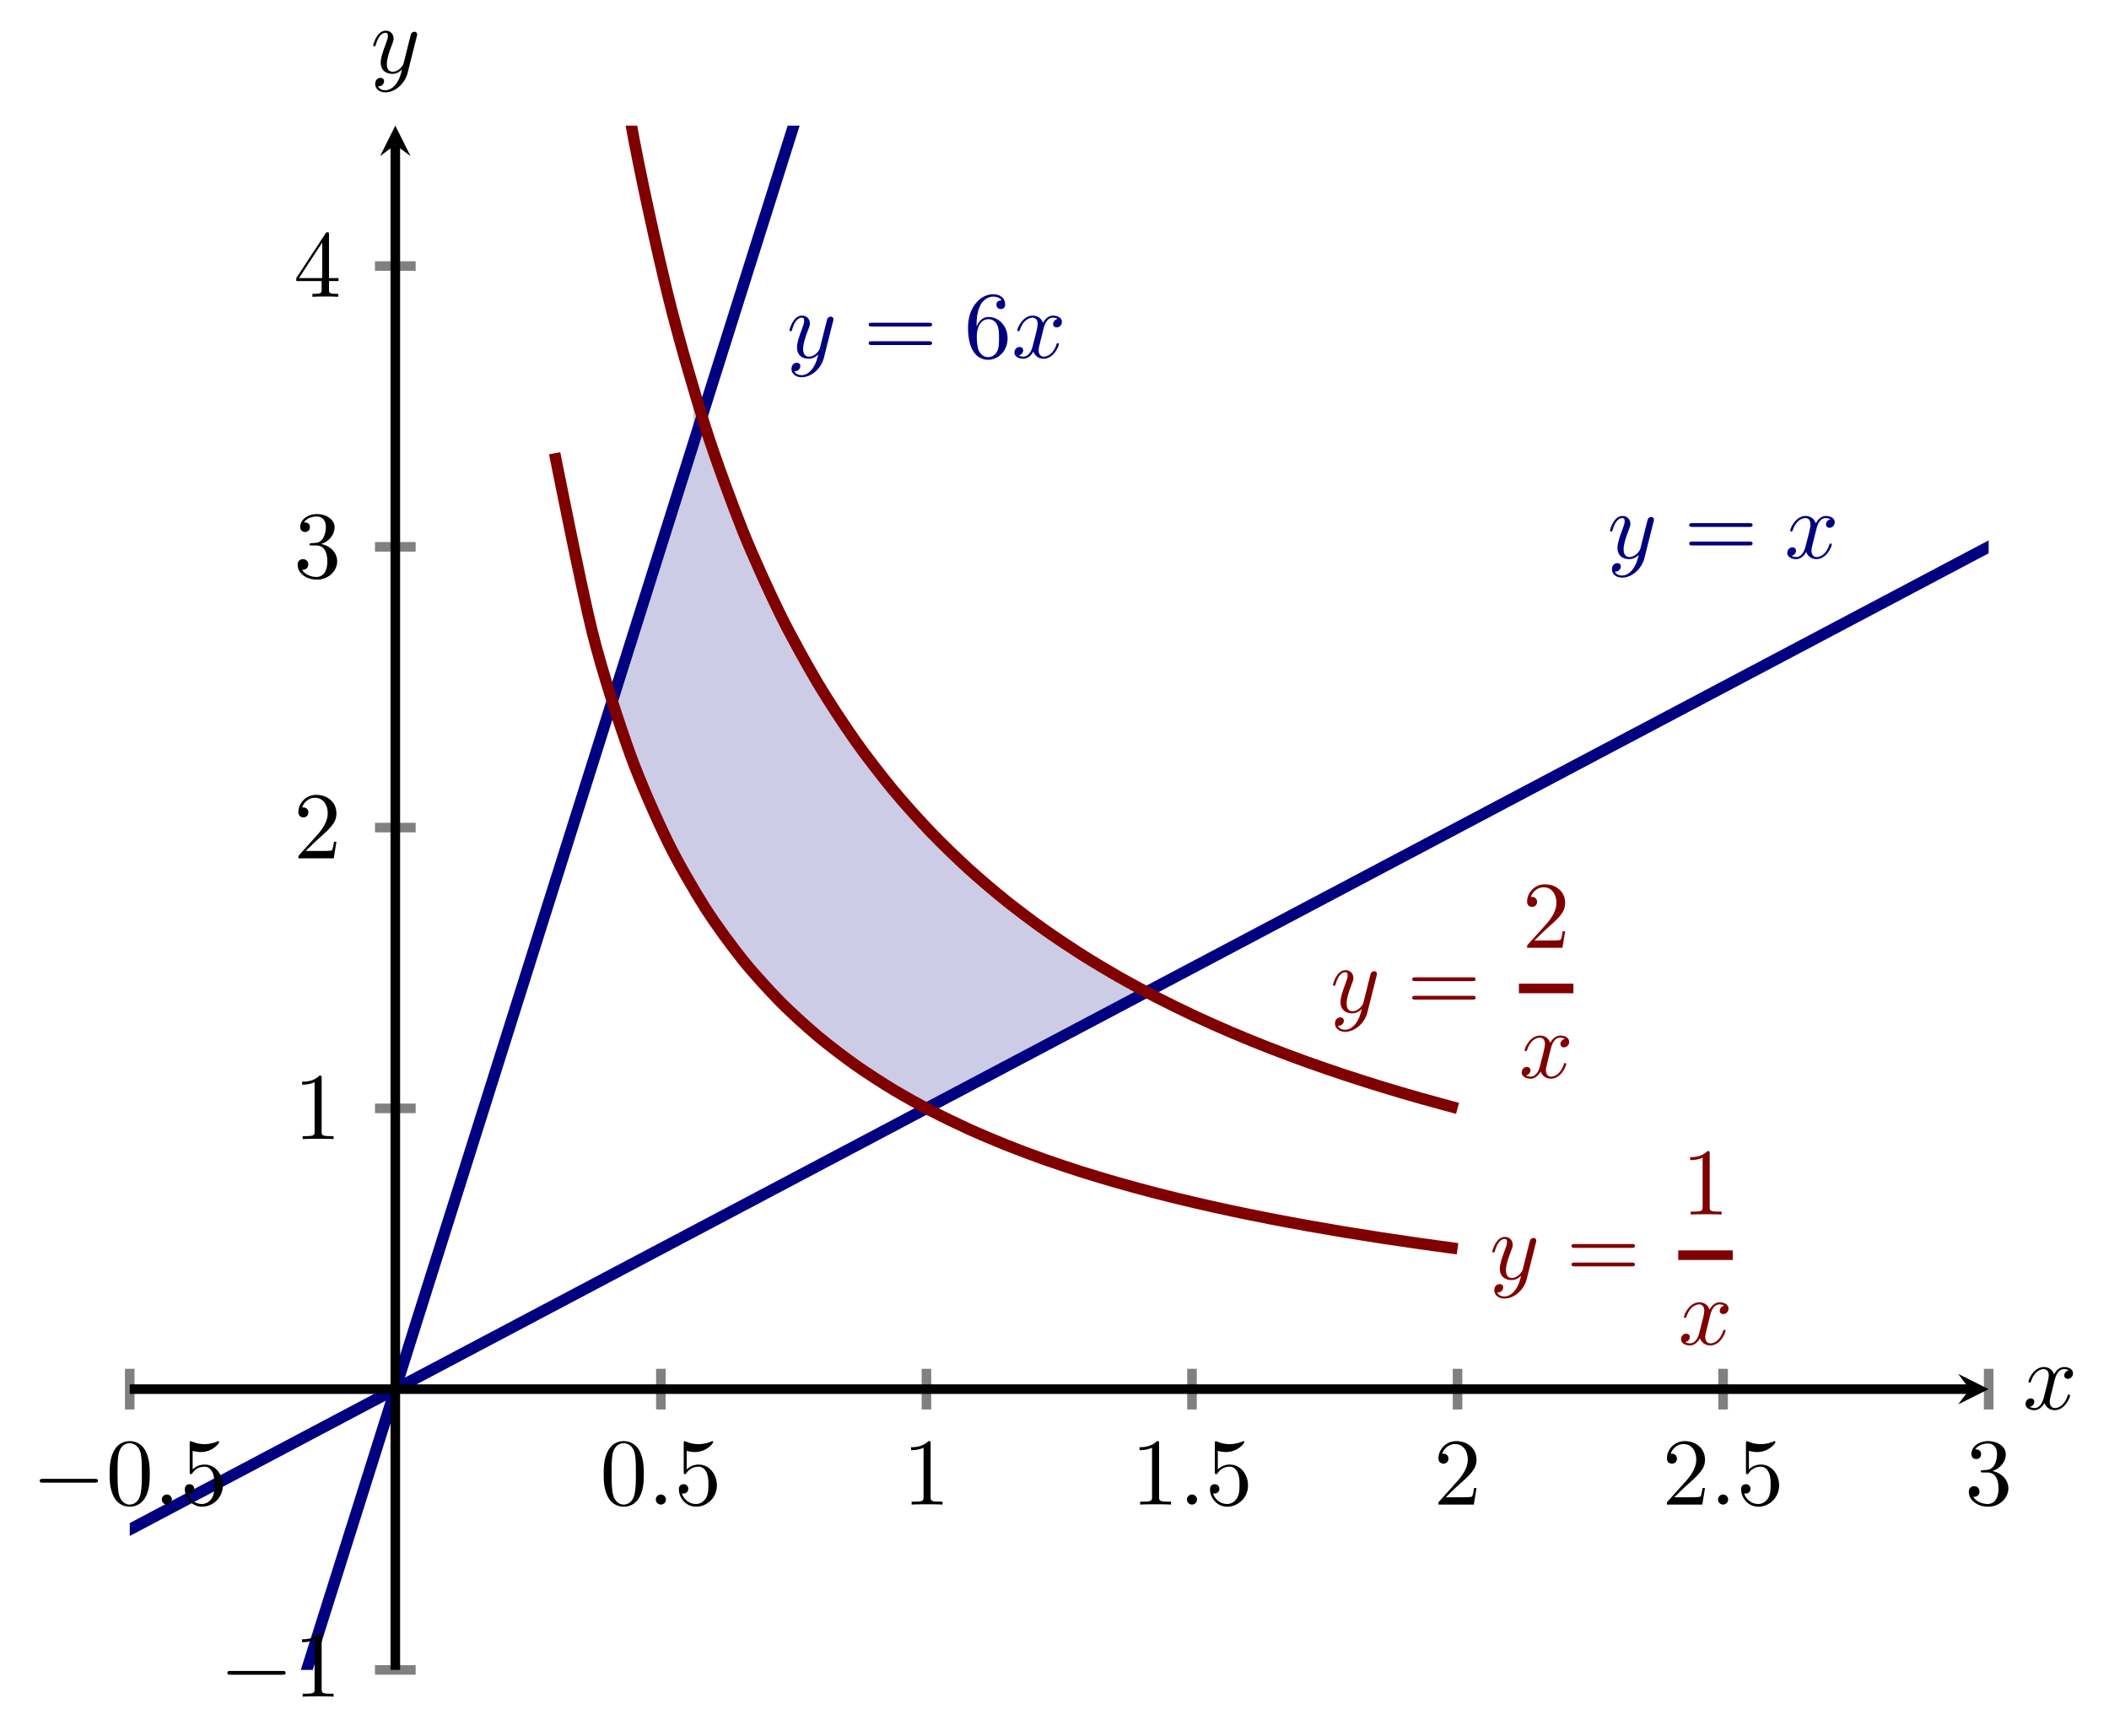 <?xml version="1.0" encoding="UTF-8" standalone="no"?>
<!DOCTYPE svg PUBLIC "-//W3C//DTD SVG 1.1//EN" "http://www.w3.org/Graphics/SVG/1.1/DTD/svg11.dtd">
<svg xmlns="http://www.w3.org/2000/svg" xmlns:xlink="http://www.w3.org/1999/xlink" version="1.1" width="220.405pt" height="181.476pt" viewBox="0 0 220.405 181.476">
<clipPath id="cp0">
<path transform="matrix(1,0,0,-1,13.56,174.53)" d="M 0 0 L 194.269 0 L 194.269 161.397 L 0 161.397 Z "/>
</clipPath>
<g clip-path="url(#cp0)">
<path transform="matrix(1,0,0,-1,13.56,174.53)" d="M 50.416 101.234 L 50.807 102.475 L 51.198 103.715 L 51.589 104.956 L 51.98 106.197 L 52.371 107.438 L 52.763 108.679 L 53.154 109.92 L 53.545 111.16 L 53.936 112.401 L 54.327 113.642 L 54.718 114.883 L 55.11 116.124 L 55.501 117.365 L 55.892 118.605 L 56.283 119.846 L 56.674 121.087 L 57.065 122.328 L 57.457 123.569 L 57.848 124.81 L 58.239 126.05 L 58.63 127.291 L 59.021 128.532 L 59.412 129.773 L 59.804 131.014 L 59.804 80.161 L 59.412 80.792 L 59.021 81.432 L 58.63 82.095 L 58.239 82.773 L 57.848 83.465 L 57.457 84.179 L 57.065 84.912 L 56.674 85.66 L 56.283 86.435 L 55.892 87.228 L 55.501 88.043 L 55.11 88.885 L 54.718 89.748 L 54.327 90.634 L 53.936 91.553 L 53.545 92.498 L 53.154 93.469 L 52.763 94.473 L 52.371 95.506 L 51.98 96.574 L 51.589 97.677 L 51.198 98.816 L 50.807 99.998 L 50.416 101.216 Z " fill="#cccce6"/>
</g>
<clipPath id="cp1">
<path transform="matrix(1,0,0,-1,13.56,174.53)" d="M 0 0 L 194.269 0 L 194.269 161.397 L 0 161.397 Z "/>
</clipPath>
<g clip-path="url(#cp1)">
<path transform="matrix(1,0,0,-1,13.56,174.53)" d="M 58.894 81.649 L 59.909 79.994 L 60.924 78.448 L 61.939 76.992 L 62.954 75.616 L 63.969 74.319 L 64.985 73.092 L 66 71.933 L 67.015 70.83 L 68.03 69.782 L 69.045 68.787 L 70.061 67.845 L 71.076 66.938 L 72.091 66.079 L 73.106 65.26 L 74.121 64.471 L 75.137 63.719 L 76.152 63 L 77.167 62.305 L 78.182 61.642 L 79.197 61.008 L 80.213 60.392 L 81.228 59.802 L 82.243 59.238 L 83.258 58.69 L 83.258 88.034 L 82.243 89.126 L 81.228 90.265 L 80.213 91.441 L 79.197 92.668 L 78.182 93.939 L 77.167 95.271 L 76.152 96.653 L 75.137 98.094 L 74.121 99.599 L 73.106 101.175 L 72.091 102.815 L 71.076 104.538 L 70.061 106.343 L 69.045 108.235 L 68.03 110.225 L 67.015 112.317 L 66 114.515 L 64.985 116.839 L 63.969 119.293 L 62.954 121.884 L 61.939 124.633 L 60.924 127.55 L 59.909 130.652 L 58.894 133.953 Z " fill="#cccce6"/>
</g>
<clipPath id="cp2">
<path transform="matrix(1,0,0,-1,13.56,174.53)" d="M 0 0 L 194.269 0 L 194.269 161.397 L 0 161.397 Z "/>
</clipPath>
<g clip-path="url(#cp2)">
<path transform="matrix(1,0,0,-1,13.56,174.53)" d="M 82.703 58.396 L 83.684 58.915 L 84.665 59.433 L 85.646 59.952 L 86.626 60.47 L 87.607 60.989 L 88.588 61.508 L 89.569 62.026 L 90.55 62.545 L 91.531 63.063 L 92.512 63.582 L 93.492 64.1 L 94.473 64.619 L 95.454 65.137 L 96.435 65.656 L 97.416 66.175 L 98.397 66.693 L 99.377 67.212 L 100.358 67.73 L 101.339 68.249 L 102.32 68.767 L 103.301 69.286 L 104.282 69.804 L 105.262 70.323 L 106.243 70.841 L 106.243 70.847 L 105.262 71.373 L 104.282 71.912 L 103.301 72.464 L 102.32 73.031 L 101.339 73.614 L 100.358 74.212 L 99.377 74.826 L 98.397 75.458 L 97.416 76.107 L 96.435 76.775 L 95.454 77.462 L 94.473 78.169 L 93.492 78.898 L 92.512 79.648 L 91.531 80.422 L 90.55 81.22 L 89.569 82.042 L 88.588 82.892 L 87.607 83.77 L 86.626 84.677 L 85.646 85.614 L 84.665 86.584 L 83.684 87.587 L 82.703 88.624 Z " fill="#cccce6"/>
</g>
<clipPath id="cp3">
<path transform="matrix(1,0,0,-1,13.56,174.53)" d="M 0 0 L 194.269 0 L 194.269 161.397 L 0 161.397 Z "/>
</clipPath>
<g clip-path="url(#cp3)">
<path transform="matrix(1,0,0,-1,13.56,174.53)" stroke-width="1.196" stroke-linecap="butt" stroke-miterlimit="10" stroke-linejoin="miter" fill="none" stroke="#000080" d="M -83.258 -322.793 C -83.258 -322.793 -73.232 -290.991 -69.382 -278.776 C -65.531 -266.561 -59.356 -246.973 -55.505 -234.759 C -51.655 -222.544 -45.48 -202.956 -41.629 -190.741 C -37.778 -178.527 -31.603 -158.939 -27.753 -146.724 C -23.902 -134.51 -17.727 -114.922 -13.876 -102.707 C -10.026 -90.492 -3.851 -70.904 0 -58.69 C 3.851 -46.475 10.026 -26.887 13.876 -14.672 C 17.727 -2.458 23.902 17.13 27.753 29.345 C 31.603 41.559 37.778 61.147 41.629 73.362 C 45.48 85.577 51.655 105.165 55.505 117.379 C 59.356 129.594 65.531 149.182 69.382 161.397 C 73.232 173.611 79.408 193.199 83.258 205.414 C 87.109 217.628 93.284 237.216 97.135 249.431 C 100.985 261.646 107.16 281.234 111.011 293.448 C 114.862 305.663 121.037 325.251 124.887 337.466 C 128.738 349.68 134.913 369.268 138.764 381.483 C 142.614 393.697 148.789 413.286 152.64 425.5 C 156.491 437.715 162.666 457.303 166.516 469.517 C 170.367 481.732 176.542 501.32 180.393 513.535 C 184.243 525.749 190.418 545.337 194.269 557.552 C 198.12 569.766 204.295 589.355 208.145 601.569 C 211.996 613.784 218.171 633.372 222.022 645.586 C 225.872 657.801 232.048 677.389 235.898 689.604 C 239.749 701.818 249.775 733.621 249.775 733.621 "/>
<path transform="matrix(1,0,0,-1,13.56,174.53)" stroke-width="1.196" stroke-linecap="butt" stroke-miterlimit="10" stroke-linejoin="miter" fill="none" stroke="#000080" d="M -83.258 -29.345 C -83.258 -29.345 -73.232 -24.044 -69.382 -22.009 C -65.531 -19.973 -59.356 -16.708 -55.505 -14.672 C -51.655 -12.637 -45.48 -9.372 -41.629 -7.336 C -37.778 -5.3 -31.603 -2.036 -27.753 0 C -23.902 2.036 -17.727 5.3 -13.876 7.336 C -10.026 9.372 -3.851 12.637 0 14.672 C 3.851 16.708 10.026 19.973 13.876 22.009 C 17.727 24.044 23.902 27.309 27.753 29.345 C 31.603 31.381 37.778 34.645 41.629 36.681 C 45.48 38.717 51.655 41.981 55.505 44.017 C 59.356 46.053 65.531 49.318 69.382 51.353 C 73.232 53.389 79.408 56.654 83.258 58.69 C 87.109 60.725 93.284 63.99 97.135 66.026 C 100.985 68.062 107.16 71.326 111.011 73.362 C 114.862 75.398 121.037 78.663 124.887 80.698 C 128.738 82.734 134.913 85.999 138.764 88.034 C 142.614 90.07 148.789 93.335 152.64 95.371 C 156.491 97.406 162.666 100.671 166.516 102.707 C 170.367 104.743 176.542 108.007 180.393 110.043 C 184.243 112.079 190.418 115.344 194.269 117.379 C 198.12 119.415 204.295 122.68 208.145 124.716 C 211.996 126.751 218.171 130.016 222.022 132.052 C 225.872 134.088 232.048 137.352 235.898 139.388 C 239.749 141.424 249.775 146.724 249.775 146.724 "/>
<path transform="matrix(1,0,0,-1,13.56,174.53)" stroke-width="1.196" stroke-linecap="butt" stroke-miterlimit="10" stroke-linejoin="miter" fill="none" stroke="#800000" d="M 44.404 127.16 C 44.404 127.16 47.245 112.832 48.336 108.479 C 49.427 104.126 51.177 98.819 52.268 95.784 C 53.359 92.75 55.108 88.844 56.199 86.605 C 57.29 84.367 59.04 81.372 60.131 79.651 C 61.222 77.93 62.971 75.565 64.062 74.201 C 65.153 72.838 66.903 70.931 67.994 69.823 C 69.085 68.716 70.835 67.138 71.926 66.22 C 73.017 65.301 74.766 63.979 75.857 63.206 C 76.948 62.433 78.698 61.307 79.789 60.647 C 80.88 59.987 82.63 59.017 83.721 58.447 C 84.812 57.877 86.561 57.034 87.652 56.537 C 88.743 56.04 90.493 55.3 91.584 54.862 C 92.675 54.424 94.424 53.77 95.515 53.381 C 96.606 52.993 98.356 52.41 99.447 52.063 C 100.538 51.717 102.288 51.194 103.379 50.882 C 104.47 50.571 106.219 50.1 107.31 49.818 C 108.401 49.537 110.151 49.109 111.242 48.854 C 112.333 48.598 114.082 48.209 115.173 47.976 C 116.264 47.743 118.014 47.388 119.105 47.174 C 120.196 46.961 121.946 46.635 123.037 46.439 C 124.128 46.243 125.877 45.942 126.968 45.761 C 128.059 45.58 129.809 45.303 130.9 45.136 C 131.991 44.969 133.741 44.711 134.832 44.556 C 135.923 44.401 138.763 44.017 138.763 44.017 "/>
<path transform="matrix(1,0,0,-1,13.56,174.53)" stroke-width="1.196" stroke-linecap="butt" stroke-miterlimit="10" stroke-linejoin="miter" fill="none" stroke="#800000" d="M 44.404 224.975 C 44.404 224.975 47.245 196.313 48.336 187.607 C 49.427 178.902 51.177 168.3 52.268 162.23 C 53.359 156.16 55.108 148.338 56.199 143.86 C 57.29 139.382 59.04 133.397 60.131 129.957 C 61.222 126.516 62.971 121.789 64.062 119.061 C 65.153 116.333 66.903 112.511 67.994 110.295 C 69.085 108.08 70.835 104.927 71.926 103.091 C 73.017 101.255 74.766 98.61 75.857 97.064 C 76.948 95.518 78.698 93.266 79.789 91.946 C 80.88 90.626 82.63 88.689 83.721 87.549 C 84.812 86.409 86.561 84.724 87.652 83.729 C 88.743 82.735 90.493 81.255 91.584 80.38 C 92.675 79.504 94.424 78.195 95.515 77.418 C 96.606 76.642 98.356 75.476 99.447 74.782 C 100.538 74.089 102.288 73.043 103.379 72.42 C 104.47 71.797 106.219 70.854 107.31 70.291 C 108.401 69.728 110.151 68.874 111.242 68.363 C 112.333 67.852 114.082 67.074 115.173 66.608 C 116.264 66.142 118.014 65.431 119.105 65.005 C 120.196 64.578 121.946 63.925 123.037 63.533 C 124.128 63.141 125.877 62.54 126.968 62.178 C 128.059 61.817 129.809 61.261 130.9 60.927 C 131.991 60.592 133.741 60.077 134.832 59.767 C 135.923 59.457 138.763 58.69 138.763 58.69 "/>
<symbol id="font_4_3">
<path d="M .457 .586 C .461 .6 .461 .602 .461 .609 C .461 .627 .447 .636 .432 .636 C .422 .636 .406 .63 .397 .615 C .395 .61 .387 .579 .383 .561 C .376 .535 .369 .508 .363 .481 L .318 .301 C .314 .286 .271 .216 .205 .216 C .154 .216 .143 .26 .143 .297 C .143 .343 .16 .405 .194 .493 C .21 .534 .214 .545 .214 .565 C .214 .61 .182 .647 .132 .647 C .037 .647 0 .502 0 .493 C 0 .483 .01 .483 .012 .483 C .022 .483 .023 .485 .028 .501 C .055 .595 .095 .625 .129 .625 C .137 .625 .154 .625 .154 .593 C .154 .568 .144 .542 .137 .523 C .097 .417 .079 .36 .079 .313 C .079 .224 .142 .194 .201 .194 C .24 .194 .274 .211 .302 .239 C .289 .187 .277 .138 .237 .085 C .211 .051 .173 .022 .127 .022 C .113 .022 .068 .025 .051 .064 C .067 .064 .08 .064 .094 .076 C .104 .085 .114 .098 .114 .117 C .114 .148 .087 .152 .077 .152 C .054 .152 .021 .136 .021 .087 C .021 .037 .065 0 .127 0 C .23 0 .333 .091 .361 .204 L .457 .586 Z "/>
</symbol>
<use xlink:href="#font_4_3" transform="matrix(9.963,0,0,-9.963,82.506,39.428)" fill="#000080"/>
<symbol id="font_5_8">
<path d="M .631 .194 C .646 .194 .665 .194 .665 .214 C .665 .234 .646 .234 .632 .234 L .033 .234 C .019 .234 0 .234 0 .214 C 0 .194 .019 .194 .034 .194 L .631 .194 M .632 0 C .646 0 .665 0 .665 .02 C .665 .04 .646 .04 .631 .04 L .034 .04 C .019 .04 0 .04 0 .02 C 0 0 .019 0 .033 0 L .632 0 Z "/>
</symbol>
<symbol id="font_5_7">
<path d="M .09 .35 L .09 .374 C .09 .627 .214 .663 .265 .663 C .289 .663 .331 .657 .353 .623 C .338 .623 .298 .623 .298 .578 C .298 .547 .322 .532 .344 .532 C .36 .532 .39 .541 .39 .58 C .39 .64 .346 .688 .263 .688 C .135 .688 0 .559 0 .338 C 0 .071 .116 0 .209 0 C .32 0 .415 .094 .415 .226 C .415 .353 .326 .449 .215 .449 C .147 .449 .11 .398 .09 .35 M .209 .028 C .146 .028 .116 .088 .11 .103 C .092 .15 .092 .23 .092 .248 C .092 .326 .124 .426 .214 .426 C .23 .426 .276 .426 .307 .364 C .325 .327 .325 .276 .325 .227 C .325 .179 .325 .129 .308 .093 C .278 .033 .232 .028 .209 .028 Z "/>
</symbol>
<use xlink:href="#font_5_8" transform="matrix(9.963,0,0,-9.963,90.784,36.061)" fill="#000080"/>
<use xlink:href="#font_5_7" transform="matrix(9.963,0,0,-9.963,101.165,37.605)" fill="#000080"/>
<symbol id="font_4_2">
<path d="M .305 .313 C .311 .339 .334 .431 .404 .431 C .409 .431 .433 .431 .454 .418 C .426 .413 .406 .388 .406 .364 C .406 .348 .417 .329 .444 .329 C .466 .329 .498 .347 .498 .387 C .498 .439 .439 .453 .405 .453 C .347 .453 .312 .4 .3 .377 C .275 .443 .221 .453 .192 .453 C .088 .453 .031 .324 .031 .299 C .031 .289 .041 .289 .043 .289 C .051 .289 .054 .291 .056 .3 C .09 .406 .156 .431 .19 .431 C .209 .431 .244 .422 .244 .364 C .244 .333 .227 .266 .19 .126 C .174 .064 .139 .022 .095 .022 C .089 .022 .066 .022 .045 .035 C .07 .04 .092 .061 .092 .089 C .092 .116 .07 .124 .055 .124 C .025 .124 0 .098 0 .066 C 0 .02 .05 0 .094 0 C .16 0 .196 .07 .199 .076 C .211 .039 .247 0 .307 0 C .41 0 .467 .129 .467 .154 C .467 .164 .458 .164 .455 .164 C .446 .164 .444 .16 .442 .153 C .409 .046 .341 .022 .309 .022 C .27 .022 .254 .054 .254 .088 C .254 .11 .26 .132 .271 .176 L .305 .313 Z "/>
</symbol>
<use xlink:href="#font_4_2" transform="matrix(9.963,0,0,-9.963,106.012,37.496)" fill="#000080"/>
<use xlink:href="#font_4_3" transform="matrix(9.963,0,0,-9.963,168.254,60.371)" fill="#000080"/>
<use xlink:href="#font_5_8" transform="matrix(9.963,0,0,-9.963,176.532,57.004)" fill="#000080"/>
<use xlink:href="#font_4_2" transform="matrix(9.963,0,0,-9.963,186.779,58.439)" fill="#000080"/>
<use xlink:href="#font_4_3" transform="matrix(9.963,0,0,-9.963,155.957,135.719)" fill="#800000"/>
<symbol id="font_5_2">
<path d="M .205 .64 C .205 .664 .205 .666 .182 .666 C .12 .602 .032 .602 0 .602 L 0 .571 C .02 .571 .079 .571 .131 .597 L .131 .079 C .131 .043 .128 .031 .038 .031 L .006 .031 L .006 0 C .041 .003 .128 .003 .168 .003 C .208 .003 .295 .003 .33 0 L .33 .031 L .298 .031 C .208 .031 .205 .042 .205 .079 L .205 .64 Z "/>
</symbol>
<use xlink:href="#font_5_8" transform="matrix(9.963,0,0,-9.963,164.235,132.352)" fill="#800000"/>
<use xlink:href="#font_5_2" transform="matrix(9.963,0,0,-9.963,176.632,126.937)" fill="#800000"/>
<path transform="matrix(1,0,0,-1,175.389,131.186)" stroke-width="1" stroke-linecap="butt" stroke-miterlimit="10" stroke-linejoin="miter" fill="none" stroke="#800000" d="M 0 0 L 5.694 0 "/>
<use xlink:href="#font_4_2" transform="matrix(9.963,0,0,-9.963,175.678,140.621)" fill="#800000"/>
<use xlink:href="#font_4_3" transform="matrix(9.963,0,0,-9.963,139.306,107.841)" fill="#800000"/>
<symbol id="font_5_3">
<path d="M .077 .077 L .183 .18 C .339 .318 .399 .372 .399 .472 C .399 .586 .309 .666 .187 .666 C .074 .666 0 .574 0 .485 C 0 .429 .05 .429 .053 .429 C .07 .429 .105 .441 .105 .482 C .105 .508 .087 .534 .052 .534 C .044 .534 .042 .534 .039 .533 C .062 .598 .116 .635 .174 .635 C .265 .635 .308 .554 .308 .472 C .308 .392 .258 .313 .203 .251 L .011 .037 C 0 .026 0 .024 0 0 L .371 0 L .399 .174 L .374 .174 C .369 .144 .362 .1 .352 .085 C .345 .077 .279 .077 .257 .077 L .077 .077 Z "/>
</symbol>
<use xlink:href="#font_5_8" transform="matrix(9.963,0,0,-9.963,147.584,104.474)" fill="#800000"/>
<use xlink:href="#font_5_3" transform="matrix(9.963,0,0,-9.963,159.592,99.06)" fill="#800000"/>
<path transform="matrix(1,0,0,-1,158.738,103.309)" stroke-width="1" stroke-linecap="butt" stroke-miterlimit="10" stroke-linejoin="miter" fill="none" stroke="#800000" d="M 0 0 L 5.694 0 "/>
<use xlink:href="#font_4_2" transform="matrix(9.963,0,0,-9.963,159.027,112.743)" fill="#800000"/>
</g>
<symbol id="font_6_1">
<path d="M .576 0 C .593 0 .611 0 .611 .02 C .611 .04 .593 .04 .576 .04 L .035 .04 C .018 .04 0 .04 0 .02 C 0 0 .018 0 .035 0 L .576 0 Z "/>
</symbol>
<use xlink:href="#font_6_1" transform="matrix(9.963,0,0,-9.963,4.148,154.961)"/>
<symbol id="font_5_1">
<path d="M .421 .342 C .421 .422 .416 .502 .381 .576 C .335 .672 .253 .688 .211 .688 C .151 .688 .078 .662 .037 .569 C .005 .5 0 .422 0 .342 C 0 .267 .004 .177 .045 .101 C .088 .02 .161 0 .21 0 C .264 0 .34 .021 .384 .116 C .416 .185 .421 .263 .421 .342 M .21 .022 C .171 .022 .112 .047 .094 .143 C .083 .203 .083 .295 .083 .354 C .083 .418 .083 .484 .091 .538 C .11 .657 .185 .666 .21 .666 C .243 .666 .309 .648 .328 .549 C .338 .493 .338 .417 .338 .354 C .338 .279 .338 .211 .327 .147 C .312 .052 .255 .022 .21 .022 Z "/>
</symbol>
<use xlink:href="#font_5_1" transform="matrix(9.963,0,0,-9.963,11.458,157.471)"/>
<symbol id="font_4_1">
<path d="M .106 .053 C .106 .082 .082 .106 .053 .106 C .024 .106 0 .082 0 .053 C 0 .024 .024 0 .053 0 C .082 0 .106 .024 .106 .053 Z "/>
</symbol>
<use xlink:href="#font_4_1" transform="matrix(9.963,0,0,-9.963,16.908,157.252)"/>
<symbol id="font_5_6">
<path d="M .399 .223 C .399 .342 .317 .442 .209 .442 C .161 .442 .118 .426 .082 .391 L .082 .586 C .102 .58 .135 .573 .167 .573 C .29 .573 .36 .664 .36 .677 C .36 .683 .357 .688 .35 .688 C .349 .688 .347 .688 .342 .685 C .322 .676 .273 .656 .206 .656 C .166 .656 .12 .663 .073 .684 C .065 .687 .063 .687 .061 .687 C .051 .687 .051 .679 .051 .663 L .051 .367 C .051 .349 .051 .341 .065 .341 C .072 .341 .074 .344 .078 .35 C .089 .366 .126 .42 .207 .42 C .259 .42 .284 .374 .292 .356 C .308 .319 .31 .28 .31 .23 C .31 .195 .31 .135 .286 .093 C .262 .054 .225 .028 .179 .028 C .106 .028 .049 .081 .032 .14 C .035 .139 .038 .138 .049 .138 C .082 .138 .099 .163 .099 .187 C .099 .211 .082 .236 .049 .236 C .035 .236 0 .229 0 .183 C 0 .097 .069 0 .181 0 C .297 0 .399 .096 .399 .223 Z "/>
</symbol>
<use xlink:href="#font_5_6" transform="matrix(9.963,0,0,-9.963,19.316,157.471)"/>
<use xlink:href="#font_5_1" transform="matrix(9.963,0,0,-9.963,63.089,157.471)"/>
<use xlink:href="#font_4_1" transform="matrix(9.963,0,0,-9.963,68.538,157.252)"/>
<use xlink:href="#font_5_6" transform="matrix(9.963,0,0,-9.963,70.946,157.471)"/>
<use xlink:href="#font_5_2" transform="matrix(9.963,0,0,-9.963,95.213,157.252)"/>
<use xlink:href="#font_5_2" transform="matrix(9.963,0,0,-9.963,119.091,157.252)"/>
<use xlink:href="#font_4_1" transform="matrix(9.963,0,0,-9.963,124.043,157.252)"/>
<use xlink:href="#font_5_6" transform="matrix(9.963,0,0,-9.963,126.451,157.471)"/>
<use xlink:href="#font_5_3" transform="matrix(9.963,0,0,-9.963,150.329,157.252)"/>
<use xlink:href="#font_5_3" transform="matrix(9.963,0,0,-9.963,174.207,157.252)"/>
<use xlink:href="#font_4_1" transform="matrix(9.963,0,0,-9.963,179.547,157.252)"/>
<use xlink:href="#font_5_6" transform="matrix(9.963,0,0,-9.963,181.956,157.471)"/>
<symbol id="font_5_4">
<path d="M .248 .374 C .33 .401 .388 .471 .388 .55 C .388 .632 .3 .688 .204 .688 C .103 .688 .027 .628 .027 .552 C .027 .519 .049 .5 .078 .5 C .109 .5 .129 .522 .129 .551 C .129 .601 .082 .601 .067 .601 C .098 .65 .164 .663 .2 .663 C .241 .663 .296 .641 .296 .551 C .296 .539 .294 .481 .268 .437 C .238 .389 .204 .386 .179 .385 C .171 .384 .147 .382 .14 .382 C .132 .381 .125 .38 .125 .37 C .125 .359 .132 .359 .149 .359 L .193 .359 C .275 .359 .312 .291 .312 .193 C .312 .057 .243 .028 .199 .028 C .156 .028 .081 .045 .046 .104 C .081 .099 .112 .121 .112 .159 C .112 .195 .085 .215 .056 .215 C .032 .215 0 .201 0 .157 C 0 .066 .093 0 .202 0 C .324 0 .415 .091 .415 .193 C .415 .275 .352 .353 .248 .374 Z "/>
</symbol>
<use xlink:href="#font_5_4" transform="matrix(9.963,0,0,-9.963,205.754,157.471)"/>
<use xlink:href="#font_6_1" transform="matrix(9.963,0,0,-9.963,23.763,175.034)"/>
<use xlink:href="#font_5_2" transform="matrix(9.963,0,0,-9.963,31.572,177.325)"/>
<use xlink:href="#font_5_2" transform="matrix(9.963,0,0,-9.963,31.572,119.051)"/>
<use xlink:href="#font_5_3" transform="matrix(9.963,0,0,-9.963,31.183,89.707)"/>
<use xlink:href="#font_5_4" transform="matrix(9.963,0,0,-9.963,31.103,60.581)"/>
<symbol id="font_5_5">
<path d="M .266 .165 L .266 .078 C .266 .042 .264 .031 .19 .031 L .169 .031 L .169 0 C .21 .003 .262 .003 .304 .003 C .346 .003 .399 .003 .44 0 L .44 .031 L .419 .031 C .345 .031 .343 .042 .343 .078 L .343 .165 L .443 .165 L .443 .196 L .343 .196 L .343 .651 C .343 .671 .343 .677 .327 .677 C .318 .677 .315 .677 .307 .665 L 0 .196 L 0 .165 L .266 .165 M .272 .196 L .028 .196 L .272 .569 L .272 .196 Z "/>
</symbol>
<use xlink:href="#font_5_5" transform="matrix(9.963,0,0,-9.963,30.964,31.018)"/>
<use xlink:href="#font_4_2" transform="matrix(9.963,0,0,-9.963,211.68,147.385)"/>
<use xlink:href="#font_4_3" transform="matrix(9.963,0,0,-9.963,39.002,9.652)"/>
<path transform="matrix(1,0,0,-1,13.56,174.53)" stroke-width="1" stroke-linecap="butt" stroke-miterlimit="10" stroke-linejoin="miter" fill="none" stroke="#808080" d="M 0 27.218 L 0 31.471 M 55.505 27.218 L 55.505 31.471 M 83.258 27.218 L 83.258 31.471 M 111.011 27.218 L 111.011 31.471 M 138.764 27.218 L 138.764 31.471 M 166.516 27.218 L 166.516 31.471 M 194.269 27.218 L 194.269 31.471 "/>
<path transform="matrix(1,0,0,-1,13.56,174.53)" stroke-width="1" stroke-linecap="butt" stroke-miterlimit="10" stroke-linejoin="miter" fill="none" stroke="#808080" d="M 25.627 0 L 29.879 0 M 25.627 58.69 L 29.879 58.69 M 25.627 88.034 L 29.879 88.034 M 25.627 117.379 L 29.879 117.379 M 25.627 146.724 L 29.879 146.724 "/>
<path transform="matrix(1,0,0,-1,13.56,174.53)" stroke-width="1" stroke-linecap="butt" stroke-miterlimit="10" stroke-linejoin="miter" fill="none" stroke="#000000" d="M 0 29.345 L 192.277 29.345 "/>
<path transform="matrix(1,0,0,-1,205.837,145.185)" d="M 1.993 0 L -1.196 1.594 L 0 0 L -1.196 -1.594 "/>
<path transform="matrix(1,0,0,-1,13.56,174.53)" stroke-width="1" stroke-linecap="butt" stroke-miterlimit="10" stroke-linejoin="miter" fill="none" stroke="#000000" d="M 27.753 0 L 27.753 159.404 "/>
<path transform="matrix(0,-1,-1,-0,41.313,15.126)" d="M 1.993 0 L -1.196 1.594 L 0 0 L -1.196 -1.594 "/>
</svg>
